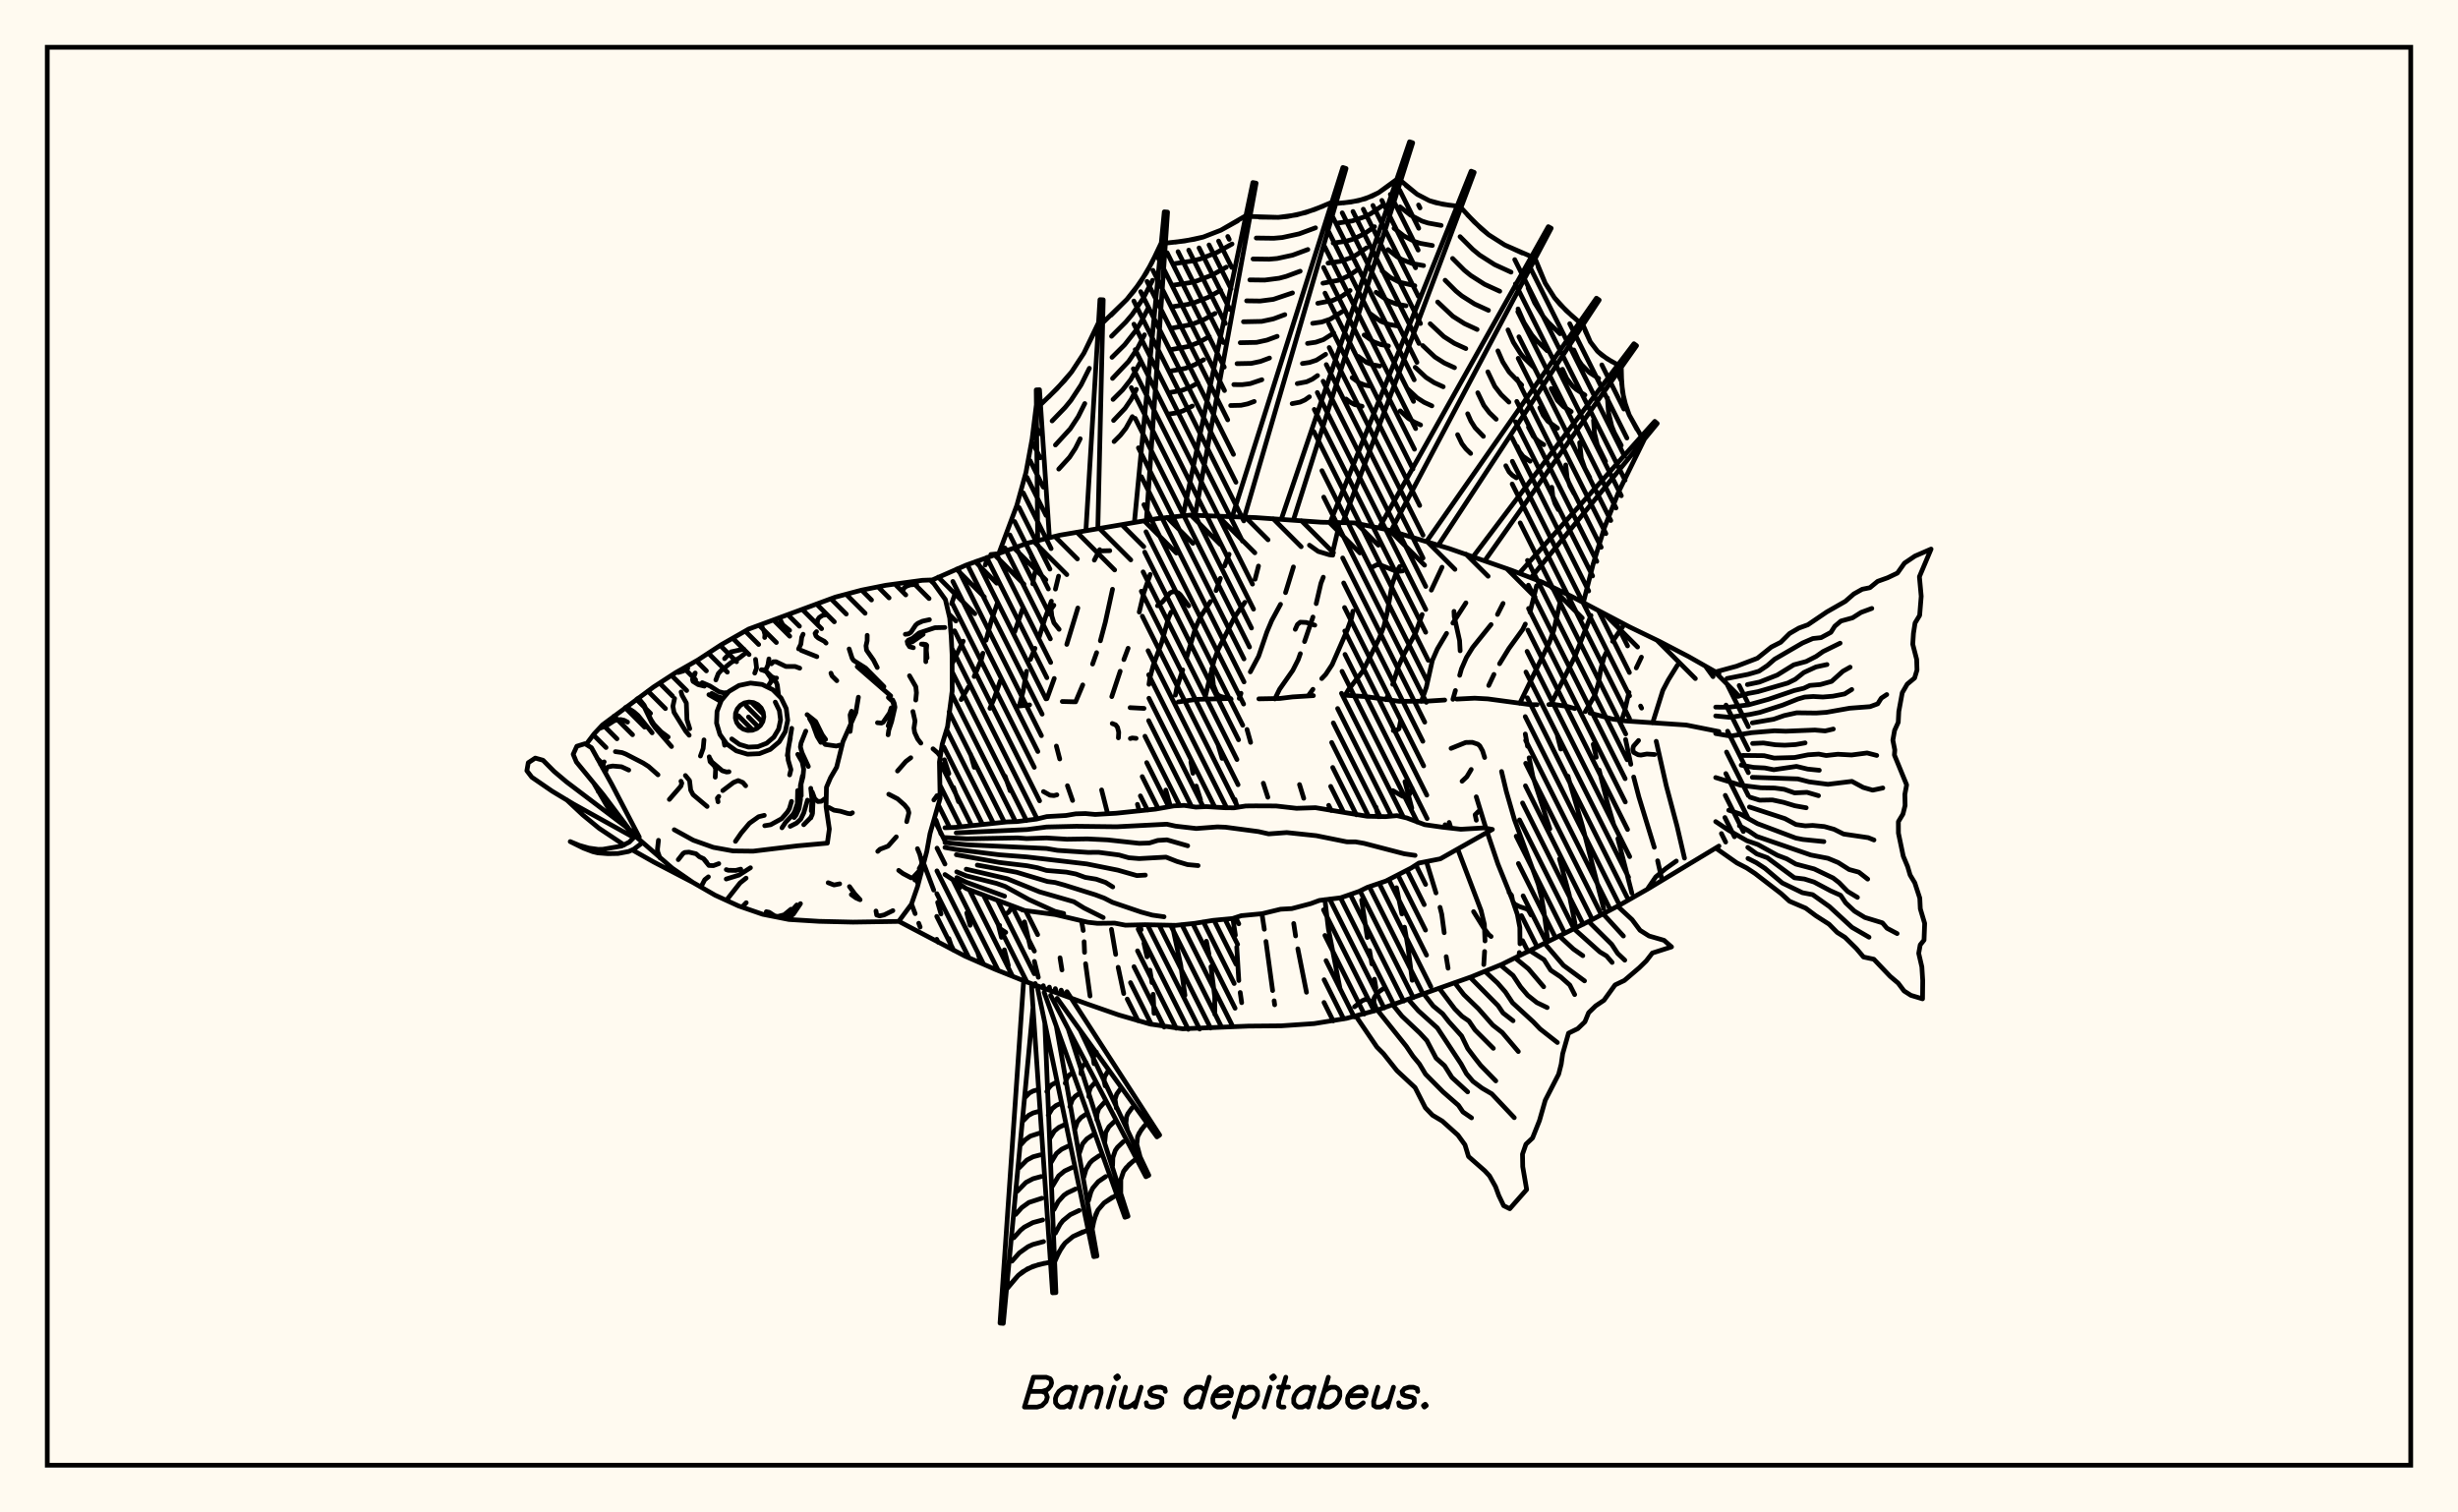 <svg xmlns="http://www.w3.org/2000/svg" width="520" height="320"><rect x="0" y="0" width="520" height="320" fill="floralwhite"/><rect x="10" y="10" width="500" height="300" stroke="black" stroke-width="1" fill="none"/><path stroke="black" stroke-width="1" fill="none" stroke-linecap="round" stroke-linejoin="round" d="
M 197.07 122.78 204.38 119.57 217.48 114.89 224.23 113.23 244.81 109.73 251.73 108.99 265.63 109.51 279.51 110.49 286.46 110.63 293.28 112.03 306.59 116.06 319.73 120.65 326.22 123.15 332.48 126.19 344.79 132.67 351.05 135.7 357.22 138.91 363.65 142.56 
M 363.65 179.01 348.6 188.09 342.56 191.54 336.41 194.8 317.7 204.05 311.26 206.68 291.59 213.64 284.87 215.46 278.01 216.57 271.06 217.04 264.11 217.1 250.21 217.67 243.32 216.67 236.64 214.73 230.07 212.44 217 207.68 210.54 205.09 204.17 202.3 190.14 194.93 
M 215.46 149.39 217.82 149.14 
M 224.73 148.42 227.33 148.49 
M 239.08 149.72 242.02 149.88 
M 249.27 148.51 253.11 147.97 260.34 147.79 
M 266.32 147.86 270.73 147.78 273.45 147.45 277.85 147.18 
M 284.14 147.06 289.08 147.4 295.96 148.38 301.64 148.36 305.64 148.11 
M 308.18 147.91 311.97 147.72 314.75 147.87 323.88 149.1 325.16 149.1 
M 327.65 149.07 328.86 149.05 331.57 149.47 333.14 149.91 
M 336.37 150.86 341.08 152.12 343.82 152.53 356.74 153.4 363.65 154.78 
M 192.83 191.25 193.6 193.3 
M 194.36 195.34 194.66 196.14 
M 195.44 182.77 197.53 188.32 
M 198.36 190.92 199.07 193.38 
M 200.74 198.58 201.18 199.9 
M 202.21 125.09 201.32 127.72 
M 198.01 173.5 199.06 176.43 
M 202.67 186.87 202.99 187.87 
M 204.52 193.17 205.23 195.77 
M 206.84 201.48 207.33 203.19 
M 208.93 117.9 208.45 119.53 
M 203.77 135.66 201.44 140.4 
M 199.79 160.75 200.73 163.66 
M 201.73 166.61 202.79 169.63 
M 211.19 195.65 211.86 198.32 
M 212.48 200.97 213.32 204.28 
M 210.99 127.64 209.68 131.45 208.6 135.47 
M 207.94 138.21 207.6 139.56 206.09 143.14 
M 204.89 145.34 203.34 148.01 
M 205.33 159.58 206.11 162.35 
M 216.27 192.45 216.28 192.54 
M 216.74 195.05 217.99 200.46 
M 218.83 203.41 219.66 206.77 
M 216.4 128.64 214.67 133.66 
M 211.63 144.02 210.34 147.74 209.42 149.87 
M 212.63 164.22 213.7 167.3 
M 224.25 202.65 224.66 205.22 
M 223.95 121.9 223.28 124.64 
M 222.42 127.2 221.05 130.91 219.86 134.75 
M 218.95 137.17 217.98 139.52 
M 217.18 142.02 216.45 146.24 215.64 149.35 
M 228.79 194.82 229.16 196.87 
M 229.35 199.24 229.44 201.5 
M 229.66 203.9 230.6 210.73 
M 232.65 116.3 231.51 118.51 
M 228.02 128.64 225.68 136.34 
M 223.03 143.55 221.49 147.82 
M 223.48 157.85 224.19 160.58 
M 225.82 166.24 226.91 169.36 
M 235.13 196.63 236.03 201.93 
M 236.55 204.66 237.73 210.21 
M 235.36 124.67 233.84 131.63 232.79 135.58 
M 232 138.08 231.14 140.5 
M 229.06 144.91 227.55 148.49 
M 233.05 167.13 234.33 172.17 
M 241.18 195.68 241.4 196.72 
M 242.01 199.56 242.66 202.44 
M 243.27 205.26 243.71 207.9 
M 243.96 210.36 244.14 214.4 
M 243.33 121.54 241.99 125.37 241.01 129.5 
M 238.66 137.16 237.76 139.55 
M 236.98 142.02 235.2 147.39 
M 240.63 170.18 241.03 171.57 
M 248 195.79 249.78 204.16 250.68 210.58 
M 247.75 129.51 247.22 130.68 245.75 135.95 243.97 140.79 243.28 143.37 243.07 144.79 
M 246.63 167.16 247.61 170.63 
M 255.22 199.14 255.76 201.89 
M 256.19 204.53 256.98 210.85 257 214.62 
M 260.02 117.27 259.05 119.75 
M 258.18 122.36 257.26 124.95 
M 256.08 127.27 254.02 130.4 252.95 132.75 251 139.21 
M 250.21 141.74 248.98 145.45 248.66 147.08 
M 251.94 161.2 252.37 163.61 
M 253.07 166.31 253.98 169.22 
M 260.82 194.32 261.35 197.87 
M 261.64 200.38 262.07 207.46 
M 262.37 209.99 262.68 212.14 
M 266.24 119.76 265.52 122.55 
M 263.35 127.44 261.2 130.53 257.75 137.34 256.83 139.78 254.86 147.89 
M 257.71 157.65 258.54 160.46 
M 261.27 169.16 261.75 170.81 
M 266.97 193.33 267.47 196.61 
M 267.82 199.19 269.23 209.58 
M 269.55 211.75 269.66 212.59 
M 273.63 119.95 271.96 125.38 
M 270.9 127.86 269.05 131.27 268.02 133.71 266.27 138.83 264.51 142.15 
M 262.54 146.68 262.17 147.76 
M 263.81 154.34 264.57 157.07 
M 267.26 165.71 268.22 168.68 
M 273.69 195.39 274.09 198.02 
M 274.56 200.75 276.39 209.94 
M 283.24 111.33 281.9 116.99 
M 279.95 122.12 279.45 123.4 278.45 127.71 
M 277.76 130.55 275.98 135.74 
M 275.09 138.3 274.64 139.57 273.49 141.84 270.7 145.83 269.7 147.88 
M 274.92 166 275.81 168.9 
M 280.29 190.35 281.02 196.47 283.51 209.28 
M 286.22 129.31 285.92 130.78 284.99 133.36 281.82 140.62 280.45 142.7 279.62 143.57 
M 277.76 145.84 276.74 147.24 
M 283.92 171.48 284 171.81 
M 288.06 190.44 289.26 198.35 
M 289.74 201.13 290.23 203.95 
M 290.77 207.18 291.07 209.01 
M 296.12 119.85 295.45 120.97 294.52 123.61 293.46 129.66 292.77 132.51 291.79 135.05 288.29 142.02 285.28 145.91 284.61 147.02 
M 291.09 170.76 291.58 172.8 
M 295.43 187.82 296.58 193.38 
M 297.13 196.17 297.86 200.34 298.76 207.41 
M 305.07 120.01 302.8 124.86 
M 300.86 130.02 299.47 133.92 296.99 138.45 295.9 140.85 294.63 144.79 
M 293.68 147.06 293.18 148.04 
M 297.22 165.38 298.67 170.98 
M 301.76 182.28 303.79 188.92 
M 304.64 191.97 305.01 193.44 305.53 197.34 
M 305.95 202.41 306.35 204.85 
M 310.12 127.55 307.36 131.83 
M 306.03 134.01 304.08 137.3 303.02 139.72 301.75 145.4 300.71 148.4 
M 306.58 174.01 306.93 175.12 
M 308.38 179.63 313.32 192.63 314.02 195.54 314.16 199.08 
M 314.07 201.31 313.9 204.08 
M 317.98 127.67 316.8 130 
M 315.44 132.14 311.56 136.97 310.23 139.11 309.18 141.52 308.8 142.88 
M 307.9 146.1 307.37 147.96 
M 312.31 168.59 314.35 175.23 
M 314.63 176.1 316.89 182.8 319.85 190.12 321.01 193.49 321.53 196.24 321.56 199.69 
M 321.42 201.53 321.34 202.27 
M 325.07 123.94 323.67 129.54 
M 322.69 132.04 322.12 133.2 319.21 137.22 317.24 140.43 
M 316.05 142.69 314.95 145.03 
M 317.66 163.23 318.66 167.41 320.37 173.37 325.42 187.08 326.14 190 326.6 192.67 327.44 198.99 
M 330.3 126.32 328.7 133.38 327.78 135.91 321.5 148.82 
M 322.68 155.3 323.16 157.89 
M 323.49 160.33 324.29 164.31 327.87 175.36 
M 329.92 181.73 331.97 189.27 333.2 195.39 
M 336.58 130.22 333.2 138.85 328.1 149 
M 329.48 155.67 330.19 158.48 
M 331.7 164.22 334.76 174.72 339.27 192.25 
M 343.64 132.08 341.15 135.69 
M 339.91 137.85 339.36 138.99 338.64 141.66 338.15 144.55 337.37 147.14 335.38 150.56 
M 337.05 157.48 337.7 160.22 
M 338.31 162.92 340.06 169.92 341.37 174.4 
M 342.27 177.44 345.23 188.96 
M 347.25 139.04 346.16 141.32 
M 344.62 146.5 343.67 150.58 343.04 152.46 
M 343.9 156.46 345.01 161.71 
M 345.61 164.4 346.71 168.61 349.97 179.26 
M 350.68 182.12 351.57 186.03 
M 354.87 140.73 352.94 143.85 351.78 146.06 349.62 152.96 
M 350.38 156.84 352.5 166.22 354.79 174.81 356.36 181.56 
M 350.02 159.64 348.4 159.53 347.14 159.76 346.55 159.69 345.61 159.19 345.43 158.53 345.56 157.89 346.64 156.67 
M 292.94 208.97 291.28 210.14 290.68 211.16 290.66 212.12 291.12 213.31 
M 308.9 137.69 308.78 135.52 307.65 130.43 307.6 129.35 
M 278.15 132.27 276.34 131.7 275.08 131.64 274.48 132.13 274.02 133.15 
M 306.98 158.34 310.08 157.09 311.47 157.06 312.63 157.45 313.05 157.8 313.65 158.88 314.08 160.27 
M 305.86 175.05 305.71 174.5 
M 296.73 120.79 295.82 120.89 294.98 120.71 291.93 119.5 291.26 119.5 290.38 119.96 
M 347.29 149.82 347.07 149.38 
M 218.49 123.53 218.7 122.06 219.1 120.63 218.7 118.76 218.21 117.78 
M 323.9 193.59 323.34 192.57 322.93 192.3 321.42 191.8 320.41 191.28 320.03 190.67 319.78 189.43 319.23 188.78 
M 294.76 154.58 295.58 154.44 295.97 154.19 296.31 152.49 
M 309.31 165.29 310.31 164.35 311.24 162.8 
M 312.32 173.54 312.07 172.38 312.77 171.68 
M 260.45 147.95 258.29 147.36 257.75 147.12 257.38 146.64 256.71 144.99 256.34 141.51 
M 244.87 128.16 245.93 127.34 247.55 125.43 248.15 125.16 249.22 125.41 249.68 125.8 251.48 128.18 
M 311.74 192.88 313.85 196.28 314.97 197.76 315.45 198.14 
M 362.4 143.16 360.77 140.92 
M 214.18 191.66 213.4 192.98 212.82 193.36 
M 235.3 153.08 236.03 153.37 236.41 153.88 236.67 154.93 236.6 156.11 
M 223.59 168.17 222.97 168.33 222.13 168.25 220.75 167.48 
M 232.84 116.56 234.78 116.51 
M 294.67 167.28 296.74 168.48 297.55 168.61 298.16 168.12 298.74 166.78 
M 222.95 128.06 222.35 128.88 222.52 130.35 222.96 131.77 224.06 133.15 
M 286.56 213.01 288.14 211.75 288.88 211.42 289.77 211.68 290.6 212.94 
M 281.96 117.46 281.24 117.38 278.88 116.67 277.02 115.35 
M 212.77 197.27 211.7 196.57 211.47 196.2 211.47 195.78 
M 240.35 156.22 239.54 156.14 239.13 156.26 
M 209.62 117.32 210.86 117.19 
M 219.53 114.11 219.22 82.49 219.91 82.46 222.01 113.77 
M 229.74 112.03 232.7 63.4 233.39 63.43 232.25 111.88 
M 240.01 110.27 246.31 44.82 247 44.88 242.52 110.15 
M 250.34 108.77 265.05 38.62 265.73 38.75 252.84 108.96 
M 260.77 109.05 284.09 35.44 284.76 35.65 263.25 109.45 
M 271.17 109.54 298.2 30 298.86 30.21 273.63 110.02 
M 281.57 110.12 311.22 36.22 311.87 36.47 284.06 110.59 
M 291.94 111.38 327.55 47.96 328.16 48.29 294.28 112.3 
M 301.95 114.34 337.73 63.09 338.31 63.48 304.24 115.4 
M 311.89 117.46 345.66 72.73 346.22 73.14 314.12 118.62 
M 321.72 120.94 350.07 89.15 350.59 89.6 323.89 122.23 
M 334.4 126.83 335.3 127.69 
M 211.34 117.02 215.11 106.94 217.04 99.98 218.35 92.87 219.25 85.65 
M 220.13 85.62 223.58 82.28 226.7 78.69 229.29 74.74 232.4 68.26 
M 233.28 68.3 238.38 63.36 241.27 59.7 243.64 55.66 245.68 51.37 
M 246.55 51.44 250.62 50.99 254.56 50.15 258.29 48.7 263.58 45.63 
M 264.44 45.8 270.42 45.99 274.3 45.48 278.06 44.35 281.76 42.8 
M 282.6 43.06 285.79 42.75 288.83 42.06 291.64 40.77 295.5 37.95 
M 296.33 38.22 299.81 41.11 302.39 42.46 305.24 43.22 308.26 43.61 
M 309.07 43.92 311.88 46.96 314.92 49.66 318.33 51.83 323.99 54.3 
M 324.76 54.72 326.9 59.91 328.86 63 331.34 65.73 334.16 68.21 
M 334.88 68.7 336.44 72.33 337.96 74.32 339.97 75.9 342.28 77.2 
M 342.99 77.72 343.08 81.21 343.56 84.59 344.67 87.79 347.23 92.33 
M 347.9 92.89 342.47 103.97 339.44 111.58 337.02 119.41 334.99 127.39 
M 221.88 83.96 225.2 80.53 226.7 78.69 229.29 74.74 231.43 70.46 
M 222.58 89.06 225.32 86.22 226.56 84.71 228.7 81.45 230.46 77.92 
M 223.28 94.15 226.41 90.73 228.1 88.16 229.49 85.38 
M 223.98 99.25 226.27 96.74 227.5 94.86 228.52 92.83 
M 235.04 66.7 238.38 63.36 239.89 61.58 242.52 57.72 244.69 53.53 
M 235.15 71.15 238.15 68.15 239.51 66.55 241.88 63.07 243.83 59.3 
M 235.25 75.6 237.93 72.94 240.24 70 241.24 68.42 242.97 65.07 
M 235.36 80.06 238.76 76.47 240.6 73.77 242.12 70.84 
M 235.47 84.51 237.48 82.51 239.21 80.31 241.26 76.61 
M 235.58 88.96 238.01 86.4 239.32 84.47 240.4 82.38 
M 235.69 93.42 237.03 92.08 238.18 90.62 239.55 88.15 
M 248.6 51.24 252.62 50.64 254.56 50.15 258.29 48.7 261.84 46.73 
M 248.43 55.79 252.13 55.23 253.93 54.78 257.37 53.45 260.64 51.62 
M 248.26 60.33 251.65 59.83 253.29 59.41 256.44 58.19 259.44 56.52 
M 248.09 64.88 251.17 64.42 252.66 64.04 255.52 62.94 258.24 61.42 
M 247.92 69.43 252.03 68.67 254.6 67.68 257.04 66.32 
M 247.75 73.97 251.39 73.31 253.67 72.42 255.84 71.21 
M 247.58 78.52 250.76 77.94 252.75 77.17 254.64 76.11 
M 247.41 83.07 250.12 82.57 251.82 81.91 253.44 81.01 
M 247.24 87.61 248.75 87.38 250.2 86.96 252.24 85.91 
M 266.44 45.94 270.42 45.99 272.37 45.82 276.19 44.99 279.92 43.61 
M 265.77 50.36 269.46 50.41 271.28 50.25 274.83 49.48 278.3 48.2 
M 265.09 54.79 268.51 54.84 270.19 54.69 273.47 53.98 276.68 52.79 
M 264.41 59.22 267.55 59.26 270.61 58.87 272.11 58.47 275.06 57.38 
M 263.73 63.65 266.6 63.69 269.39 63.33 273.43 61.97 
M 263.06 68.08 266.91 68 269.39 67.47 271.81 66.57 
M 262.38 72.51 265.82 72.44 268.03 71.96 270.19 71.16 
M 261.7 76.94 264.72 76.88 266.67 76.46 268.57 75.75 
M 261.02 81.37 262.77 81.39 264.48 81.17 266.95 80.34 
M 260.35 85.8 262.54 85.75 263.95 85.45 265.33 84.94 
M 284.21 42.93 287.34 42.47 290.27 41.49 291.64 40.77 294.24 38.96 
M 283.12 47.18 286.05 46.75 288.8 45.83 290.08 45.15 292.51 43.46 
M 282.04 51.43 284.77 51.03 286.07 50.66 288.52 49.54 290.79 47.96 
M 280.95 55.67 283.49 55.3 285.85 54.51 286.96 53.92 289.07 52.46 
M 279.87 59.92 283.32 59.27 285.41 58.31 287.34 56.96 
M 278.78 64.17 281.94 63.57 283.85 62.69 285.62 61.46 
M 277.7 68.41 279.63 68.13 281.44 67.52 283.9 65.96 
M 276.61 72.66 278.35 72.41 279.97 71.86 282.17 70.46 
M 275.53 76.91 277.06 76.68 278.5 76.2 280.45 74.96 
M 274.44 81.16 276.42 80.78 277.62 80.23 278.73 79.46 
M 273.36 85.4 275.04 85.08 276.06 84.62 277 83.96 
M 297.46 39.25 299.81 41.11 302.39 42.46 303.79 42.91 306.74 43.44 
M 296.19 43.77 298.39 45.51 300.81 46.77 302.12 47.19 304.88 47.69 
M 294.92 48.29 296.98 49.91 299.23 51.09 300.45 51.48 303.02 51.94 
M 293.65 52.81 295.56 54.31 296.58 54.92 298.78 55.76 301.16 56.19 
M 292.39 57.32 294.14 58.71 296.07 59.71 299.31 60.45 
M 291.12 61.84 293.58 63.62 295.44 64.33 297.45 64.7 
M 289.85 66.36 292.09 67.97 293.77 68.62 295.59 68.95 
M 288.59 70.88 290.59 72.32 292.1 72.9 293.73 73.2 
M 287.32 75.4 289.09 76.68 290.43 77.19 291.88 77.45 
M 286.05 79.91 287.59 81.03 288.76 81.48 290.02 81.7 
M 284.78 84.43 285.64 85.11 286.58 85.6 288.16 85.96 
M 310.46 45.47 313.36 48.37 314.92 49.66 318.33 51.83 322.06 53.54 
M 308.88 50.07 311.58 52.77 313.03 53.97 316.2 55.99 319.67 57.58 
M 307.3 54.68 309.79 57.18 311.14 58.28 314.07 60.15 317.28 61.62 
M 305.72 59.29 308.01 61.58 309.25 62.6 311.94 64.31 314.89 65.66 
M 304.14 63.89 307.35 66.91 309.81 68.47 312.49 69.71 
M 302.56 68.5 305.46 71.22 307.68 72.64 310.1 73.75 
M 300.98 73.11 303.57 75.54 305.55 76.8 307.71 77.79 
M 299.4 77.71 301.68 79.85 303.41 80.96 305.32 81.83 
M 297.82 82.32 299.78 84.16 301.28 85.12 302.92 85.87 
M 296.24 86.93 297.89 88.48 299.15 89.28 300.53 89.91 
M 325.41 56.49 326.9 59.91 328.86 63 330.04 64.4 332.72 66.99 
M 323.28 60.93 324.66 64.08 326.46 66.93 327.55 68.22 330.02 70.61 
M 321.15 65.36 322.41 68.24 324.06 70.86 325.06 72.04 327.32 74.22 
M 319.02 69.8 320.16 72.41 321.66 74.79 322.56 75.86 324.62 77.84 
M 316.89 74.23 317.92 76.58 319.26 78.71 321.92 81.46 
M 314.76 78.67 316.22 81.73 317.58 83.5 319.22 85.08 
M 312.63 83.1 313.91 85.77 315.09 87.32 316.52 88.7 
M 310.49 87.54 311.17 89.09 312.06 90.5 313.82 92.32 
M 308.36 91.97 309.27 93.86 310.11 94.96 311.12 95.94 
M 335.34 69.96 336.44 72.33 337.96 74.32 338.91 75.16 341.1 76.57 
M 332.95 74.04 333.95 76.2 334.59 77.16 336.2 78.79 338.2 80.07 
M 330.55 78.13 331.45 80.08 332.71 81.72 333.49 82.41 335.3 83.58 
M 328.15 82.21 329.48 84.73 330.78 86.04 332.4 87.08 
M 325.75 86.29 326.47 87.83 327.46 89.13 329.5 90.59 
M 323.35 90.37 324.37 92.3 325.36 93.3 326.59 94.09 
M 320.96 94.46 321.48 95.58 322.2 96.53 323.69 97.59 
M 318.56 98.54 319.26 99.86 319.94 100.55 320.79 101.1 
M 343.01 79.47 343.25 82.92 344.04 86.21 344.67 87.79 346.31 90.83 
M 340.06 84.2 340.28 87.24 340.97 90.15 341.53 91.55 342.98 94.23 
M 337.12 88.92 337.31 91.57 337.91 94.09 339.65 97.63 
M 334.18 93.65 334.54 96.97 335.26 99.05 336.32 101.03 
M 331.24 98.37 331.53 101.1 332.12 102.81 333 104.43 
M 328.29 103.1 328.53 105.23 328.98 106.56 329.67 107.83 
M 199.91 175.13 202.27 175.04 213 173.9 215.2 173.82 219.28 173.3 221.46 172.77 225.49 172.54 227.57 172.19 229.63 172.13 231.7 172.32 236.16 172.06 244.46 171.19 248.33 170.51 250.53 170.4 252.99 170.77 255.18 170.66 259.13 170.9 261.05 170.92 263.55 170.53 265.63 170.51 269.95 170.53 274.28 171.02 278.3 170.89 289.18 172.69 293.11 172.78 295.54 172.57 297.62 173.06 301.4 174.48 305.06 175 309.06 175.45 313.93 175.16 315.72 175.48 304.7 181.71 300.18 182.6 298.53 183.66 293.18 186.41 289.27 187.74 287.51 188.6 283.63 189.95 279.12 190.51 277.28 191.19 273.28 192.24 270.91 192.37 267.01 193.32 262.59 193.74 260.76 194.34 256.63 194.73 252.75 195.36 248.75 195.78 242.23 195.65 238.09 195.75 235.81 195.31 232.19 195.36 230.14 195.13 223.23 193.49 216.79 192.65 204.44 188.01 199.91 185.03 
M 202.29 176.21 217.29 175.51 221.41 174.97 227.69 174.82 236.23 174.92 246.84 174.38 248.7 174.79 253.08 175.29 257.55 174.95 259.28 175.02 266.22 175.94 268.39 176.43 272.22 176.15 278.46 176.81 284.91 178.11 286.79 178.12 288.56 178.43 297.06 180.64 299.37 180.98 
M 199.91 177.21 204.48 177.47 215.29 177.28 217.18 177.42 221.42 177.29 225.72 177.56 230.04 177.49 234.33 177.7 241.03 178.43 243.15 178.36 244.94 177.81 246.87 177.69 251.26 178.95 
M 199.91 178.26 204.48 178.73 221.39 179.52 223.72 179.92 230.2 180.35 232.39 180.33 236.75 180.9 238.79 181.48 241 181.66 246.68 181.35 248.98 182.26 251.22 182.93 253.46 183.14 
M 199.91 179.3 202.3 179.73 211.36 180.85 217.27 181.31 229.91 182.79 236.47 184.1 240.51 185.25 242.3 185.15 
M 202.32 180.84 211.36 182.47 217.26 183.17 219.46 183.59 221.4 184.17 225.6 184.52 227.62 184.92 229.57 185.63 231.89 186.01 233.91 186.71 235.41 187.65 
M 206.76 183.03 215.08 184.55 221.61 186.51 223.2 186.71 225.14 187.25 231.71 189.31 233.6 190.02 235.34 190.91 241.43 192.98 243.79 193.62 246.26 193.97 
M 204.41 183.9 213.08 185.92 219.92 188.69 227.19 190.79 229.31 192.1 233.39 194.14 
M 202.4 184.46 204.43 185.3 210.83 186.91 212.64 187.55 217.66 190.32 223.14 192.81 225.03 193.27 
M 202.43 185.68 204.34 186.63 212.52 189.61 
M 225.72 209.82 245.33 240.15 244.76 240.54 223.65 211.23 
M 224.5 209.49 224.91 210.36 
M 228.52 217.99 243.04 248.66 242.42 248.97 222.26 210.6 
M 223.26 209.17 223.52 209.98 
M 225.97 217.66 238.64 257.33 237.98 257.55 220.9 209.97 
M 222 208.85 222.13 209.55 
M 223.47 217.12 232.07 265.75 231.39 265.88 219.55 209.33 
M 220.72 208.55 220.74 209.1 
M 221.04 216.46 223.38 273.49 222.68 273.53 218.23 208.68 
M 219.01 208.09 218.96 208.64 
M 218.54 213.18 212.25 280 211.56 279.94 216.53 207.89 
M 242.65 237.61 241.45 239.01 240.66 240.5 240.5 242.12 241.19 244.74 
M 240.41 245.13 238.86 246.41 237.69 247.85 237.11 249.56 237.1 252.51 
M 236.28 252.79 233.56 254.52 232.27 256.03 231.5 257.93 231.07 260.06 
M 230.21 260.22 227.01 261.61 225.32 263 224.07 264.85 223.11 267 
M 222.24 267.04 219.7 267.57 217.38 268.44 215.4 269.86 212.92 272.8 
M 242.02 238.3 240.99 239.74 240.66 240.5 240.5 242.12 240.89 243.85 
M 239.5 234.38 238.61 235.62 238.33 236.27 238.19 237.66 238.53 239.15 
M 236.98 230.46 236.24 231.49 235.89 232.61 236.17 234.45 
M 234.47 226.53 233.68 227.81 233.58 228.75 233.81 229.75 
M 231.95 222.61 231.49 223.25 231.28 223.93 231.45 225.05 
M 239.61 245.76 238.21 247.1 237.69 247.85 237.11 249.56 237.04 251.5 
M 237.64 241.56 236.4 242.75 235.95 243.41 235.43 244.92 235.37 246.64 
M 235.67 237.37 234.6 238.4 233.92 239.6 233.7 241.77 
M 233.7 233.17 232.46 234.54 232.08 235.65 232.03 236.91 
M 231.73 228.98 230.71 230.1 230.4 231.01 230.36 232.04 
M 229.76 224.79 228.96 225.66 228.72 226.37 228.69 227.18 
M 235.31 253.32 233.56 254.52 232.27 256.03 231.83 256.94 231.26 258.98 
M 233.92 248.93 232.35 250 231.19 251.36 230.79 252.18 230.28 254.01 
M 232.53 244.53 231.14 245.48 230.57 246.05 229.75 247.42 229.29 249.05 
M 231.15 240.13 229.92 240.96 229.02 242.02 228.31 244.08 
M 229.76 235.73 228.71 236.44 227.93 237.35 227.33 239.12 
M 228.37 231.33 227.5 231.92 226.85 232.68 226.34 234.15 
M 226.98 226.93 226.28 227.4 225.77 228.01 225.36 229.19 
M 229.09 260.63 227.01 261.61 225.32 263 224.65 263.87 223.57 265.9 
M 228.31 256.1 226.41 257 224.87 258.26 224.25 259.06 223.27 260.91 
M 227.52 251.57 225.81 252.38 225.06 252.9 223.86 254.24 222.97 255.92 
M 226.74 247.04 225.21 247.76 223.96 248.79 222.67 250.93 
M 225.95 242.51 224.6 243.15 223.5 244.05 222.37 245.93 
M 225.17 237.98 224 238.53 223.05 239.31 222.06 240.94 
M 224.39 233.45 223.4 233.91 222.59 234.57 221.76 235.95 
M 223.6 228.92 222.45 229.54 221.88 230.17 221.46 230.96 
M 220.95 267.28 218.5 267.94 216.35 269.08 215.4 269.86 213.71 271.76 
M 220.77 262.69 218.51 263.3 217.48 263.77 215.65 265.08 214.09 266.83 
M 220.59 258.11 218.52 258.67 216.7 259.63 215.9 260.29 214.47 261.89 
M 220.41 253.52 217.67 254.41 216.15 255.5 214.86 256.95 
M 220.23 248.93 218.54 249.39 217.05 250.17 215.24 252.02 
M 220.05 244.35 218.55 244.75 217.23 245.45 215.62 247.08 
M 219.87 239.76 217.96 240.38 216.9 241.14 216 242.15 
M 219.68 235.17 218.57 235.47 217.59 235.99 216.38 237.21 
M 219.5 230.58 218.58 230.83 217.76 231.26 216.77 232.28 
M 342.21 191.73 345.28 194.58 346.96 196.83 348.86 198.03 352.04 198.95 353.62 200.34 349.56 201.64 348.28 203.3 346.8 204.75 343.65 207.44 341.67 208.39 339.32 211.64 337.57 212.82 336.08 214.27 335.29 216.2 333.79 217.64 331.83 218.6 330.59 222.96 330.28 225.15 329.74 227.27 326.91 232.78 325.68 237.09 324.21 240.78 322.82 242.09 322.09 244.2 322.14 246.85 322.97 251.68 319.4 255.74 318.11 255.1 317.08 252.96 316.38 251.06 315.11 248.79 314.12 247.72 310.67 244.69 309.92 242.22 308.43 240.16 305.12 237.19 303.05 235.95 301.54 234.38 299.37 230.11 295.52 226.52 292.66 222.91 291.29 221.53 286.91 215.08 
M 339.15 193.35 343.44 198.04 
M 336.08 194.97 340.96 199.8 342.22 201.72 343.73 203.15 
M 332.97 196.5 338.44 201.4 339.87 202.26 341.05 203.63 
M 329.85 198.01 332.86 200.8 334.85 202.2 
M 326.74 199.56 330.77 204.26 335.21 207.53 
M 323.66 201.14 326.65 203.05 328.05 205.27 330.17 206.69 332.1 208.41 333.13 210.43 
M 320.56 202.7 323.34 204.98 326.57 208.78 
M 317.43 204.18 320.1 206.4 321.69 208.81 323.19 210.58 325.13 212.13 327.31 213.18 
M 314.28 205.63 316.81 207.98 318.47 209.88 319.98 212.16 324.37 216.19 325.8 217.69 329.47 220.57 
M 311 206.77 316.93 212.78 317.97 214.32 320.1 215.97 
M 307.73 207.91 309.68 210.44 312.76 213.42 315.81 216.89 317.8 218.45 321.21 222.48 
M 304.47 209.09 307.76 213.46 309.3 215.02 310.76 216.03 312.04 217.91 315.92 221.8 
M 301.21 210.27 303.2 212.84 305.2 214.49 306.5 216.16 309.21 219.18 310.51 221.86 312.03 223.87 313.24 225.41 316.44 228.69 
M 297.95 211.46 300.06 213.86 304.07 217.48 309.09 225.09 310.22 227.15 311.61 228.79 313.54 230.23 315.59 231.43 320.35 236.47 
M 294.69 212.64 296.59 214.99 300.36 218.55 301.86 220.17 303.81 223.88 305.6 225.48 307.16 227.96 310.49 231.02 
M 291.39 213.71 297.51 221.37 298.92 223.46 300.27 225.09 301.57 227.26 305.29 231.02 308.54 233.86 309.49 235.26 311.31 236.51 
M 362.96 142.16 367.36 140.96 371.78 139.27 374.73 136.9 376.73 135.88 378.58 134.04 380.55 132.89 382.46 132.19 386.47 129.47 390.39 127.23 392.19 125.66 393.96 124.67 395.59 124.34 397.22 123 399.34 122.24 401.41 121.25 402.9 119.15 405.12 117.65 408.53 116.17 406.06 122.02 406.44 126.15 406.11 130.2 405.14 131.81 404.8 134.01 404.65 136.31 405.48 139.51 405.55 141.77 405.04 143.45 403.48 144.75 402.43 146.57 401.7 150.53 401.58 152.83 400.81 154.52 400.44 156.6 400.85 158.67 400.77 159.75 403.36 166.06 402.98 168.07 403.03 170.42 402.58 172.23 401.61 173.84 401.62 176.27 402.64 181.14 403.57 183.36 404.09 185.13 405.08 186.78 406.14 190.02 406.25 192.28 407.17 195.36 407.04 198.9 406.23 199.91 405.91 201.7 406.58 204.58 406.76 207.45 406.72 211.33 404.26 210.59 402.81 209.66 401.57 208.01 399.88 206.58 396.42 202.95 394.24 202.48 392.7 200.67 390.31 198.32 388.67 197.28 386.95 195.54 384.17 193.76 382.01 192.15 378.58 190.68 376.81 189.07 371.3 184.82 369.53 183.65 367.44 182.57 362.96 179.42 
M 365.35 143.56 369.8 142.68 372.11 142.01 373.87 140.83 375.43 139.47 381.34 136.04 383.51 135.1 385.26 134.91 387.33 133.79 388.15 132.5 389.45 131.4 391.91 130.72 393.72 129.57 395.99 128.73 
M 369.67 144.84 372.23 144.31 375.98 142.83 379.48 140.66 382.09 139.96 384.21 138.88 385.68 137.85 389.28 136.08 
M 367.69 147.34 369.85 146.72 371.89 146.34 378.2 144.52 379.79 143.73 381.61 142.29 384.17 141.11 386.51 140.6 
M 362.96 149.61 365.7 149.63 369.9 149.13 374.18 147.94 379.57 146.1 381.6 145.62 382.88 145.02 385.08 144.84 387.48 144.17 389.87 142.02 391.4 141.16 
M 362.96 151.47 365.87 151.76 370.09 151.18 372.32 150.72 377.11 149.19 380.34 147.9 381.79 147.48 383.6 147.36 385.63 147.47 387.75 147.3 390.24 146.82 391.75 145.88 
M 370.72 152.94 375.23 152.17 377.47 151.39 380.1 150.81 384.22 150.86 386.39 150.71 391.3 149.84 395.62 149.51 397.24 148.91 397.99 147.72 399.15 146.95 
M 362.96 155.2 366.09 155.74 370.55 155.02 375.39 154.62 377.79 154.71 383.94 154.46 386.12 154.65 387.84 154.25 
M 370.77 157.3 373.08 157.2 375.58 157.58 377.58 157.67 379.84 157.54 381.88 157.18 
M 368.64 159.83 373.19 159.88 375.33 160.39 379.66 160.27 382.5 159.7 384.77 159.55 386.34 159.85 388.81 159.58 391.7 159.74 394.99 159.31 397.03 159.83 
M 368.35 161.88 370.99 162.36 373.34 162.48 375.24 162.85 380.05 162.15 382.42 162.72 384.88 162.97 
M 370.71 164.46 380.33 164.8 382.73 165.42 386.71 165.94 391.78 165.32 394.18 166.61 396.17 167.18 398.32 166.72 
M 362.96 164.51 368.28 166.15 372.55 166.68 375.42 166.73 377.47 167 379.65 167.76 382.28 167.64 384.71 168.35 
M 370.26 168.68 372.25 169.3 374.96 169.25 377.33 169.76 379.7 170.48 382.11 170.91 
M 370.1 170.74 377.61 173.2 379.95 174.45 381.91 174.73 383.48 174.64 385.95 174.88 388.01 175.46 390.02 176.46 395.23 177.23 396.45 177.72 
M 365.72 171.42 368.14 172.22 371.8 174.26 379.93 177.32 381.4 177.61 385.85 178.06 
M 367.98 174.71 369.88 175.76 371.65 176.96 383.08 180.9 386.72 181.6 388.88 182.5 391.19 183.97 393.24 184.53 395.12 186 
M 362.96 173.83 365.67 175.64 369.56 177.87 371.86 178.67 376.02 180.96 377.99 181.71 379.92 182.82 383.81 183.85 387.8 185.76 389.05 186.73 390.87 188.6 392.95 189.86 
M 369.75 179.29 371.65 180.66 373.88 181.47 379.62 185.72 381.73 185.98 383.77 186.62 387.29 188.49 389.39 189.42 390.46 191.02 392.33 192.78 394.51 194.11 398.23 195.25 399.2 196.39 401.34 197.52 
M 369.79 181.63 371.57 182.53 373.4 183.73 377.04 186.81 381.32 188.88 383.48 189.29 387.02 191.81 391.79 196.2 395.4 198.29 
M 354.63 182.18 352.4 183.77 350.27 185.54 348.66 187.9 349.13 187.78 
M 124 157.49 125.7 155.25 127.45 153.38 138.28 145.34 142.93 142.32 147.66 139.63 152.53 136.44 158.38 133.1 176.73 126.33 182.3 124.85 187.4 123.83 195.13 122.78 197.02 122.71 200 126.85 200.92 130.77 201.23 134.63 201.42 138.48 201.44 146.15 200.46 153.72 199.33 157.45 198.74 161.22 198.89 168.9 196.75 176.36 196.07 180.13 194.1 187.61 192.81 191.32 190.12 194.95 180.45 195.1 173.24 194.93 166.9 194.54 161.35 193.44 156.26 191.68 151.28 189.4 146.57 186.69 142.22 183.68 134.89 177.32 
M 133.6 176.1 130.22 172.83 128.42 170.55 125.71 165.88 
M 181.6 147.51 181.05 150.78 178.33 156.91 176.99 162.33 175.7 164.55 174.84 166.57 174.76 170.71 175.45 175.4 175.03 178.39 168.69 178.96 159.34 180.09 155.08 180.04 150.91 179.28 146.67 177.77 142.64 175.55 
M 133.01 175.32 127.58 168.09 121.94 161.22 121.26 159.59 122.03 157.89 123.76 157.35 125.12 158.19 129.42 165.94 135.24 177.1 
M 134.12 177.21 121.31 170.11 116.8 167.39 112.51 164.44 111.46 163.07 111.76 161.37 113.24 160.39 114.88 160.85 117.22 163.21 119.85 165.43 135.15 177 
M 153.74 157.41 152.3 155.39 151.59 153 151.69 150.52 152.59 148.2 154.2 146.3 156.34 145.03 158.77 144.52 161.24 144.82 163.48 145.92 165.24 147.68 166.33 149.91 166.64 152.38 166.13 154.81 164.85 156.95 162.95 158.56 160.64 159.46 158.15 159.57 155.77 158.86 153.74 157.41 
M 164.01 148.55 164.88 150.34 165.13 152.32 164.72 154.26 163.7 155.97 162.18 157.26 160.33 157.98 158.34 158.07 156.43 157.5 154.81 156.34 
M 156.43 153.68 155.85 152.87 155.57 151.92 155.61 150.93 155.97 150 156.61 149.24 157.47 148.73 158.44 148.53 159.43 148.65 160.32 149.09 161.03 149.79 161.46 150.68 161.59 151.67 161.38 152.65 160.87 153.5 160.11 154.14 159.19 154.5 158.19 154.55 157.24 154.26 156.43 153.68 
M 156.33 153.43 156.95 154.05 
M 156.21 151.44 159.25 154.48 
M 158.34 151.7 160.47 153.84 
M 157.88 149.37 161.3 152.79 
M 159.2 148.82 161.52 151.14 
M 129.57 172.01 132.9 175.34 
M 126.34 160.45 127.64 161.76 
M 125.52 155.47 128.21 158.16 
M 127.53 153.32 130.52 156.31 
M 129.88 151.52 133.82 155.45 
M 132.26 149.73 136.37 153.84 
M 134.66 147.97 137.62 150.93 
M 137.07 146.22 140.77 149.92 
M 139.54 144.52 142.27 147.26 
M 142.06 142.89 145.27 146.1 
M 144.67 141.33 147.16 143.82 
M 147.32 139.82 149.44 141.94 
M 149.85 138.19 153.87 142.21 
M 152.37 136.55 155.83 140.01 
M 155.01 135.03 158.47 138.49 
M 157.66 133.52 160.5 136.36 
M 160.61 132.31 164.24 135.94 
M 163.68 131.22 167.07 134.61 
M 166.71 130.09 169.12 132.49 
M 169.71 128.93 173.81 133.02 
M 172.74 127.79 176.5 131.56 
M 175.78 126.68 179.03 129.92 
M 179 125.73 183.02 129.75 
M 182.28 124.85 184.37 126.94 
M 185.75 124.16 188.09 126.5 
M 189.31 123.56 191.62 125.87 
M 192.97 123.06 196.55 126.64 
M 196.79 122.72 197.37 123.29 
M 157.84 185.79 156.56 186.81 153.66 190.49 
M 152.51 148.42 149.97 146.98 
M 175.2 186.76 176.44 187.24 177.63 187 
M 139.61 181.5 139.14 180.22 139.09 179.65 139.3 177.79 
M 174.76 136.06 174.41 135.69 173.11 134.99 172.64 134.58 172.43 134.01 172.74 133.64 
M 139.2 163.93 137.21 162.17 136.07 161.44 132.39 159.54 131.6 159.23 130.19 159.03 
M 164.71 147.14 164.45 144.98 164.25 144.41 163.93 144.08 
M 194.24 187.1 193.98 186.4 193.97 185.86 194.96 183.97 
M 179.71 187.58 180.82 189.11 181.96 190.36 
M 148.97 144.94 147.71 144.67 146.74 144.06 146.63 143.65 147.08 142.39 
M 164.34 146.78 164.51 146.16 164.42 144.9 164.21 144.36 163.88 144.05 
M 130.38 167.79 130.53 168.1 
M 188.43 147.23 181.35 141.05 
M 190.12 184.15 191.03 184.82 192.77 185.74 193.17 185.64 194.51 184.21 
M 145.92 154.17 145.33 152.26 145.2 148.74 144.28 147.09 144.09 146.4 
M 198.18 168.37 198.88 168.17 
M 180.1 189.28 181.08 189.98 181.87 190.33 
M 169.19 141.37 168.21 141.01 166.26 141.01 164.16 140 163.58 140.02 163.2 140.44 
M 148.28 187.68 149.09 186.13 149.86 185.52 
M 152.06 168.51 151.76 168.87 151.91 169.64 
M 191.82 173.84 192.28 171.96 192.06 171.18 191.37 170.32 189.9 169.02 188.02 168.04 
M 127.82 161.2 127.02 161.69 
M 169.34 191.19 167.85 193.39 166.59 194.48 
M 163.71 193.91 163.52 193.65 
M 127.62 162.14 127.47 162.48 
M 127.9 163.24 128.14 163.21 
M 185.63 152.91 186.47 152.99 186.82 152.83 188.19 150.84 188.54 149.77 
M 165.43 175.14 166.21 173.96 167.77 172.31 168.14 171.65 168.69 170.03 168.75 167.26 
M 193.54 186.19 193.74 185.53 194.64 184.34 195.23 182.91 195.24 182.55 194.85 181.49 
M 170.19 128.74 169.49 129.01 
M 162.67 139.41 162.45 140.74 162.09 141.53 161.75 141.76 161.1 141.7 
M 170.03 174.49 171.46 173.05 171.82 172.39 171.96 169.55 
M 151.31 164.43 151.4 162.68 151.11 162.03 150.22 161.15 150.04 160.12 
M 149.02 181.94 149.97 183.11 150.92 183.15 152.06 182.73 
M 126.54 167.44 126.92 167.31 
M 169.9 134.19 169.61 134.82 169.43 136.27 168.94 137.29 
M 173.65 157.07 172.88 155.81 171.88 153.1 171.26 152.03 
M 143.49 181.88 144.52 180.57 144.86 180.36 145.76 180.29 147.25 180.64 147.96 181.27 148.88 181.7 149.49 182.42 
M 172.81 138.93 169.49 137.6 
M 167.34 192.37 165.9 193.55 164.52 193.91 163.87 193.77 162.73 193.02 162.12 192.9 
M 193.22 137.04 192.42 136.83 191.99 136.16 
M 177.61 157.66 176.93 157.85 174.58 157.51 173.61 156.4 172.74 154.52 
M 148.18 159.96 148.76 158.35 148.93 156.54 
M 187.88 155.47 188.02 154.51 188.63 152.66 189.33 149.63 189.16 148.76 188.85 148.09 
M 166.56 159.84 167.49 154.1 
M 145.8 155.56 145.08 154.73 142.59 150.71 142.35 149.42 142.71 147.78 
M 158.76 183.6 156.35 185.14 153.64 185.98 
M 164.89 130.79 165.59 132.18 167.04 133.37 
M 141.6 169.14 144.04 166.33 144.24 165.7 144.06 165.29 
M 154.02 146.52 153.09 146.6 152.08 146.34 150.22 145.15 148.56 144.44 
M 180.33 171.96 179.96 172.18 179.34 172.1 177.77 171.63 176.44 171.42 175.39 170.86 
M 168.56 191.47 166.71 193.58 165.43 194.25 
M 163.76 193.92 162.71 193.03 
M 195.3 134.2 193.02 135.79 192.19 136.03 191.91 135.74 
M 153 147.72 151.83 147.4 150.58 146.71 
M 162.66 144.9 163.09 144.27 163.16 143.59 162.11 142.08 161.21 141.74 
M 174.96 130.04 174.01 130.2 173.3 130.66 172.96 131.16 172.9 131.96 
M 167.17 174.83 168.49 174.16 169.39 173.32 170.04 171.99 170.83 169.29 
M 171.01 162.16 169.67 159.26 169.33 158.04 169.46 157.23 170.47 154.69 
M 141.35 155.94 139.89 154.86 138.33 153.23 137.71 152.26 136.27 149.2 135.04 147.69 
M 160.89 132.49 161.21 132.67 161.62 133.47 161.83 134.27 161.77 134.88 
M 157.87 190.99 156.97 191.93 
M 149.59 170.63 146.62 168.13 146.12 167.18 145.88 165.15 145 164.08 
M 174.63 168.9 173.78 169.53 173.05 169.59 172.36 168.99 171.82 167.55 
M 142.06 157.95 138.6 153.94 137.91 152.94 136.34 149.67 134.83 147.84 
M 169.51 168.37 169.47 165.91 169.88 164.33 170.02 162.75 169.71 161.23 168.77 159.6 
M 164.28 143.46 163.85 143.46 163.23 143.16 161.99 141.94 161.06 141.72 
M 197.38 158.43 198.42 159.34 198.93 160.03 
M 159.84 139.51 160.06 141.33 159.67 142.41 
M 155.59 178.01 156.8 176.26 158.55 174.18 160.49 172.8 161.69 172.51 
M 149.02 145.17 147.7 144.85 146.62 144.17 146.49 143.74 147 142.45 
M 151.44 143.86 151.96 142.51 152.48 141.94 154.71 140.14 156.43 139.19 157.48 138.37 
M 194.81 157.23 194.14 156.37 193.49 154.96 193.36 154.04 193.58 152.54 193.13 150.54 
M 153.29 139.35 154.65 137.92 157.37 137.33 
M 185.69 180.13 186.16 179.68 187.86 179.03 189.61 177.06 
M 187 145.27 183.13 141.35 180.57 139.72 180.27 139.26 179.64 137.3 
M 161.78 174.7 163.04 174.49 165.35 173.22 166.58 171.81 167.01 171.08 167.45 169.56 
M 156.71 183.89 155.66 184.16 154.07 184.13 153.65 183.99 
M 154.22 163.28 153.71 163.34 152.8 163.07 150.59 161.2 150.24 160.56 
M 171.63 171.58 171.78 169.1 171.52 166.79 
M 179.85 154.76 180.03 153.29 179.84 151.25 180.15 150.48 
M 177.03 144.02 176.02 143.02 175.79 142.43 
M 193.73 148.12 193.88 146.58 193.74 145.29 192.41 142.98 
M 143.1 142.22 143.48 142.28 144.56 141.97 145.49 141.42 
M 193.92 123.65 192.58 123.74 191.72 124.05 191.23 124.44 191 124.96 
M 199.88 132.76 197.79 132.81 195.17 133.67 194.42 133.93 193.07 135.04 192.14 135.46 
M 195.86 140 195.88 136.75 195.69 136.47 194.93 136.27 
M 194.47 183.77 194.92 182.99 195.01 182.43 194.59 180.78 194.09 179.56 
M 153.3 157.68 153.09 156.5 
M 137.96 155.05 134.99 151.38 134.1 150.61 132.49 149.57 
M 185.59 141.23 184.78 139.64 183.32 137.56 183.21 136.63 183.45 135.56 183.46 134.42 
M 174.66 156.44 173.94 155.44 172.56 152.65 170.74 151.2 
M 171.53 173.05 171.89 172.09 171.99 169.84 171.79 168.35 
M 168 172.97 168.42 172.44 169.05 171.04 169.34 169.23 169.33 166.2 169.77 164.15 
M 196.12 139.2 195.97 137.6 196.05 136.53 195.87 136.36 195.28 136.26 
M 197.56 169.25 198.05 168.6 198.88 168.31 
M 187.9 153.57 189.2 149.55 188.86 148.41 187.94 147.58 
M 189.87 163.13 191.64 161.1 192.68 160.32 
M 196.62 131.11 195.16 131.43 194.15 131.89 193.71 132.27 192.7 133.79 192.17 134.12 191.53 134.2 
M 167.05 163.95 167.33 162.83 166.74 160.81 166.66 159.58 166.74 158.43 167.2 156.18 
M 157.75 166.25 157.15 165.55 156.17 165.15 155.19 165.55 152.91 167.27 
M 133.01 162.93 131.49 162.23 129.62 162.07 128.67 162.25 128.36 162.47 128.14 163.19 
M 132.76 152.78 132.02 152.39 131.3 152.24 130.59 152.29 129.9 152.51 128.26 153.57 126.73 154.15 
M 188.89 192.67 187.05 193.57 186.09 193.79 185.47 193.6 185.32 192.75 
M 135.9 178.31 134.06 179.69 132.98 180.16 130.75 180.58 128.61 180.62 126.47 180.45 125.42 180.2 123.44 179.45 120.63 178.06 122.55 178.86 124.54 179.43 126.55 179.71 127.55 179.69 131.49 179.01 133.13 178.17 134.43 176.84 
M 119.85 169.2 123.27 172.4 126.74 175.25 132.04 178.78 
M 133.76 179.82 138.26 182.36 146.57 186.69 
M 200.71 129.88 202.22 131.39 
M 198.48 122.1 206.23 129.85 
M 202.35 120.42 208.24 126.31 
M 206.33 118.85 210.86 123.39 
M 210.38 117.36 216.62 123.6 
M 214.5 115.92 221.26 122.69 
M 218.69 114.56 225.69 121.57 
M 223.16 113.49 227.93 118.26 
M 227.82 112.6 235.81 120.59 
M 232.59 111.82 239.22 118.46 
M 237.37 111.06 241.97 115.66 
M 242.09 110.23 248.87 117.01 
M 246.88 109.47 252.37 114.96 
M 251.93 108.97 258.13 115.17 
M 257.76 109.25 265.47 116.96 
M 263.51 109.45 268.26 114.21 
M 269.33 109.73 275.27 115.67 
M 275.3 110.15 282.1 116.95 
M 281.24 110.54 287.69 116.99 
M 286.88 110.64 291.6 115.35 
M 294.01 112.21 301.37 119.58 
M 302.15 114.81 307.8 120.46 
M 310.11 117.22 314.82 121.92 
M 318.72 120.28 324.75 126.31 
M 327.73 123.75 334.73 130.75 
M 339.52 129.98 346.44 136.9 
M 350.52 135.44 358.66 143.57 
M 362.58 141.95 367.47 146.84 
M 198.17 198.73 198.49 199.38 
M 198.17 193.89 201.76 201.07 
M 198.19 189.08 204.98 202.65 
M 198.21 184.26 208.09 204.01 
M 198.23 179.45 199.91 182.81 
M 201.58 186.15 211.19 205.36 
M 198.26 174.65 199.91 177.95 
M 205.06 188.24 214.22 206.57 
M 198.49 170.25 200.91 175.09 
M 208.04 189.35 217.26 207.79 
M 198.95 166.32 203.25 174.93 
M 211.03 190.48 218.8 206.02 
M 198.98 161.53 205.55 174.67 
M 214.02 191.61 218.83 201.23 
M 199.67 158.05 207.85 174.41 
M 216.98 192.68 219.52 197.75 
M 200.26 154.37 210.16 174.17 
M 200.79 150.59 212.48 173.95 
M 201.34 146.83 214.84 173.83 
M 201.46 142.2 217.16 173.61 
M 201.36 137.15 219.41 173.26 
M 238.47 211.38 240.77 215.98 
M 201.94 133.46 219.93 169.44 
M 239.16 207.9 243.58 216.73 
M 201.44 127.61 218.81 162.35 
M 239.9 204.53 246.29 217.31 
M 201.58 123.02 219.56 159 
M 240.65 201.18 248.84 217.55 
M 202.64 120.3 220.32 155.65 
M 240.79 196.59 251.38 217.78 
M 204.65 119.47 220.47 151.1 
M 242.75 195.67 253.79 217.73 
M 206.7 118.71 221.28 147.87 
M 245.23 195.76 256.1 217.51 
M 208.75 117.96 221.47 143.39 
M 247.67 195.8 258.42 217.29 
M 210.8 117.21 222.28 140.16 
M 250.02 195.63 260.79 217.17 
M 212.6 115.94 222.21 135.17 
M 252.33 195.4 261.29 213.32 
M 213.64 113.18 222.02 129.93 
M 241.25 168.39 242.76 171.4 
M 254.58 195.04 261.1 208.09 
M 214.65 110.34 221.79 124.61 
M 241.64 164.31 245.02 171.08 
M 256.84 194.72 261.49 204.01 
M 215.6 107.39 222.12 120.41 
M 242.59 161.35 247.25 170.69 
M 259.18 194.54 261.82 199.81 
M 216.48 104.28 222.37 116.07 
M 242.22 155.77 249.56 170.45 
M 261.4 194.13 262.07 195.46 
M 217.26 100.99 221.29 109.05 
M 243 152.47 252.08 170.63 
M 217.93 97.48 220.72 103.07 
M 243.06 147.73 254.54 170.69 
M 218.5 93.77 220.06 96.87 
M 243.01 142.77 256.98 170.72 
M 219 89.9 219.93 91.76 
M 242.88 137.67 259.5 170.9 
M 280.1 212.1 282.05 216 
M 241.66 130.37 261.87 170.79 
M 280.12 207.29 284.26 215.58 
M 241.45 125.09 261.92 166.03 
M 280.53 203.25 286.48 215.16 
M 241.83 121 261.68 160.7 
M 280.29 197.92 288.61 214.56 
M 242.17 116.82 262.02 156.52 
M 280 192.5 290.71 213.91 
M 242.44 112.51 262.91 153.45 
M 281.29 190.22 292.82 213.27 
M 242 106.78 263.09 148.96 
M 283.59 189.96 294.89 212.57 
M 241.47 100.86 263.18 144.28 
M 285.68 189.28 296.95 211.82 
M 240.84 94.75 263.17 139.41 
M 287.71 188.5 299 211.08 
M 240.15 88.51 264.34 136.89 
M 281.09 170.39 281.65 171.51 
M 289.69 187.61 301.06 210.33 
M 239.33 82.02 264.76 132.88 
M 281.51 166.38 284.24 171.84 
M 291.78 186.92 302.7 208.76 
M 239.76 78.02 265.19 128.88 
M 281.94 162.38 286.95 172.4 
M 293.8 186.1 301.79 202.08 
M 240.16 73.97 264.97 123.59 
M 281.72 157.09 289.53 172.71 
M 295.74 185.12 301.57 196.79 
M 239.89 68.59 262.85 114.49 
M 282.07 152.95 292 172.79 
M 297.66 184.12 301.3 191.4 
M 239.87 63.69 263.13 110.21 
M 282.98 149.91 294.36 172.67 
M 299.54 183.01 301.59 187.12 
M 241.31 61.71 261.47 102.03 
M 283.8 146.69 296.9 172.89 
M 242.66 59.54 260.95 96.14 
M 283.91 142.04 299.86 173.95 
M 243.91 57.2 259.73 88.83 
M 284.54 138.46 301.91 173.19 
M 245.1 54.72 259.05 82.63 
M 284.49 133.5 301.85 168.23 
M 246.91 53.48 259 77.68 
M 284.44 128.54 301.18 162.04 
M 249.22 53.25 258.83 72.48 
M 284.26 123.34 301.01 156.84 
M 322.1 199.02 323.27 201.35 
M 251.48 52.92 259.23 68.43 
M 284.05 118.05 301.41 152.79 
M 321.88 193.73 325.2 200.35 
M 253.67 52.45 260.19 65.48 
M 280.04 105.18 301.75 148.6 
M 322.22 189.54 327.13 199.36 
M 255.78 51.82 260.43 61.12 
M 279.66 99.58 301.99 144.24 
M 321.22 182.7 329.07 198.38 
M 257.8 51 260.59 56.58 
M 277.96 91.32 302.15 139.7 
M 320.76 176.92 331.02 197.44 
M 259.74 50.03 260.05 50.65 
M 278.04 86.62 301.61 133.77 
M 321.46 173.47 332.98 196.5 
M 278.68 83.05 301.63 128.95 
M 322.1 169.89 334.94 195.56 
M 279.91 80.66 301.62 124.08 
M 322.71 166.26 336.86 194.56 
M 280.58 77.14 301.05 118.08 
M 322.76 161.5 338.78 193.54 
M 281.2 73.53 301.05 113.23 
M 322.76 156.65 340.7 192.53 
M 281.11 68.5 300.34 106.95 
M 322.67 151.62 342.62 191.5 
M 280.31 62.02 298.91 99.24 
M 323.11 147.63 344.2 189.8 
M 280.01 56.59 299.24 95.05 
M 322.82 142.19 344.53 185.61 
M 280.26 52.22 299.49 90.68 
M 323.06 137.82 344.77 181.24 
M 280.43 47.71 299.04 84.93 
M 323.23 133.32 344.32 175.5 
M 281.5 45 299.18 80.36 
M 323.37 128.74 343.84 169.68 
M 283.95 45.03 299.76 76.67 
M 323.34 123.81 343.81 164.75 
M 286.23 44.75 300.19 72.67 
M 323.14 118.57 344.23 160.75 
M 288.41 44.26 300.51 68.45 
M 321.6 110.63 343.93 155.29 
M 290.45 43.47 300.06 62.7 
M 319.91 102.4 344.73 152.03 
M 292.34 42.4 299.47 56.66 
M 319.94 97.6 344.75 147.23 
M 294.13 41.12 300.02 52.91 
M 319.87 92.61 336.09 125.04 
M 338.2 129.27 344.71 142.29 
M 296.11 40.23 300.14 48.3 
M 320.61 89.24 336.92 121.86 
M 341.53 131.08 344.32 136.66 
M 364.17 176.36 365.07 178.16 
M 300.1 43.37 300.41 43.99 
M 320.88 84.93 337.81 118.78 
M 364.91 172.97 366.94 177.04 
M 320.93 80.17 338.74 115.79 
M 364.99 168.28 368.81 175.93 
M 321.18 75.81 339.73 112.9 
M 365.11 163.67 369.87 173.19 
M 321.33 71.26 340.77 110.13 
M 365.26 159.12 369.87 168.33 
M 321.1 65.95 341.87 107.48 
M 365.48 154.7 369.87 163.48 
M 320.59 60.06 343 104.89 
M 365.15 149.18 369.87 158.62 
M 320.45 54.93 343.79 101.6 
M 365.45 144.92 369.87 153.77 
M 323.51 56.19 343.67 96.51 
M 367.93 145.04 369.87 148.91 
M 332.08 68.49 344.18 92.68 
M 338.87 77.2 343.54 86.55 
M 342.36 79.34 343 80.61 
M 218.63 291.39 216.73 297.7 
M 218.63 291.39 221.33 291.39 222.14 291.7 222.35 292 222.47 292.6 222.29 293.2 221.81 293.8 221.42 294.1 220.43 294.39 
M 217.73 294.39 220.43 294.39 221.24 294.7 221.57 295.6 221.3 296.5 220.43 297.39 219.44 297.7 216.73 297.7 
M 227.6 293.5 226.34 297.7 
M 227.33 294.39 226.91 293.8 226.4 293.5 225.5 293.5 224.81 293.8 224.03 294.39 223.46 295.3 223.28 295.89 223.31 296.8 223.73 297.39 224.24 297.7 225.14 297.7 225.83 297.39 226.61 296.8 
M 230 293.5 228.74 297.7 
M 229.64 294.7 230.81 293.8 231.5 293.5 232.4 293.5 232.91 293.8 232.94 294.7 232.04 297.7 
M 236.03 291.39 236.24 291.7 236.63 291.39 236.42 291.1 236.03 291.39 
M 235.7 293.5 234.44 297.7 
M 238.1 293.5 237.2 296.5 237.23 297.39 237.74 297.7 238.64 297.7 239.33 297.39 240.5 296.5 
M 241.4 293.5 240.14 297.7 
M 246.53 294.39 246.41 293.8 245.6 293.5 244.7 293.5 243.71 293.8 243.23 294.39 243.35 295 243.86 295.3 245.27 295.6 245.78 295.89 245.81 296.8 245.33 297.39 244.34 297.7 243.44 297.7 242.63 297.39 242.51 296.8 
M 255.83 291.39 253.94 297.7 
M 254.93 294.39 254.51 293.8 254 293.5 253.1 293.5 252.41 293.8 251.63 294.39 251.06 295.3 250.88 295.89 250.91 296.8 251.33 297.39 251.83 297.7 252.74 297.7 253.43 297.39 254.21 296.8 
M 256.76 295.3 260.36 295.3 260.53 294.7 260.41 294.1 259.7 293.5 258.8 293.5 258.11 293.8 257.33 294.39 256.76 295.3 256.58 295.89 256.61 296.8 257.02 297.39 257.53 297.7 258.44 297.7 259.13 297.39 259.9 296.8 
M 263 293.5 261.11 299.8 
M 262.73 294.39 263.51 293.8 264.2 293.5 265.1 293.5 265.61 293.8 266.02 294.39 266.06 295.3 265.88 295.89 265.31 296.8 264.52 297.39 263.84 297.7 262.94 297.7 262.43 297.39 262.01 296.8 
M 269.02 291.39 269.24 291.7 269.63 291.39 269.42 291.1 269.02 291.39 
M 268.7 293.5 267.44 297.7 
M 272.02 291.39 270.5 296.5 270.52 297.39 271.04 297.7 271.64 297.7 
M 270.5 293.5 272.6 293.5 
M 278 293.5 276.74 297.7 
M 277.73 294.39 277.31 293.8 276.8 293.5 275.89 293.5 275.2 293.8 274.43 294.39 273.86 295.3 273.68 295.89 273.7 296.8 274.13 297.39 274.64 297.7 275.53 297.7 276.23 297.39 277.01 296.8 
M 281.02 291.39 279.14 297.7 
M 280.13 294.39 280.9 293.8 281.6 293.5 282.5 293.5 283.01 293.8 283.43 294.39 283.45 295.3 283.27 295.89 282.7 296.8 281.93 297.39 281.24 297.7 280.33 297.7 279.83 297.39 279.4 296.8 
M 285.26 295.3 288.86 295.3 289.03 294.7 288.91 294.1 288.2 293.5 287.3 293.5 286.61 293.8 285.83 294.39 285.26 295.3 285.08 295.89 285.11 296.8 285.52 297.39 286.03 297.7 286.94 297.7 287.63 297.39 288.4 296.8 
M 291.5 293.5 290.6 296.5 290.63 297.39 291.14 297.7 292.03 297.7 292.73 297.39 293.89 296.5 
M 294.8 293.5 293.53 297.7 
M 299.93 294.39 299.81 293.8 299 293.5 298.1 293.5 297.11 293.8 296.63 294.39 296.75 295 297.26 295.3 298.66 295.6 299.18 295.89 299.2 296.8 298.73 297.39 297.74 297.7 296.83 297.7 296.02 297.39 295.9 296.8 
M 301.52 297.1 301.13 297.39 301.33 297.7 301.73 297.39 301.52 297.1 
"/></svg>

